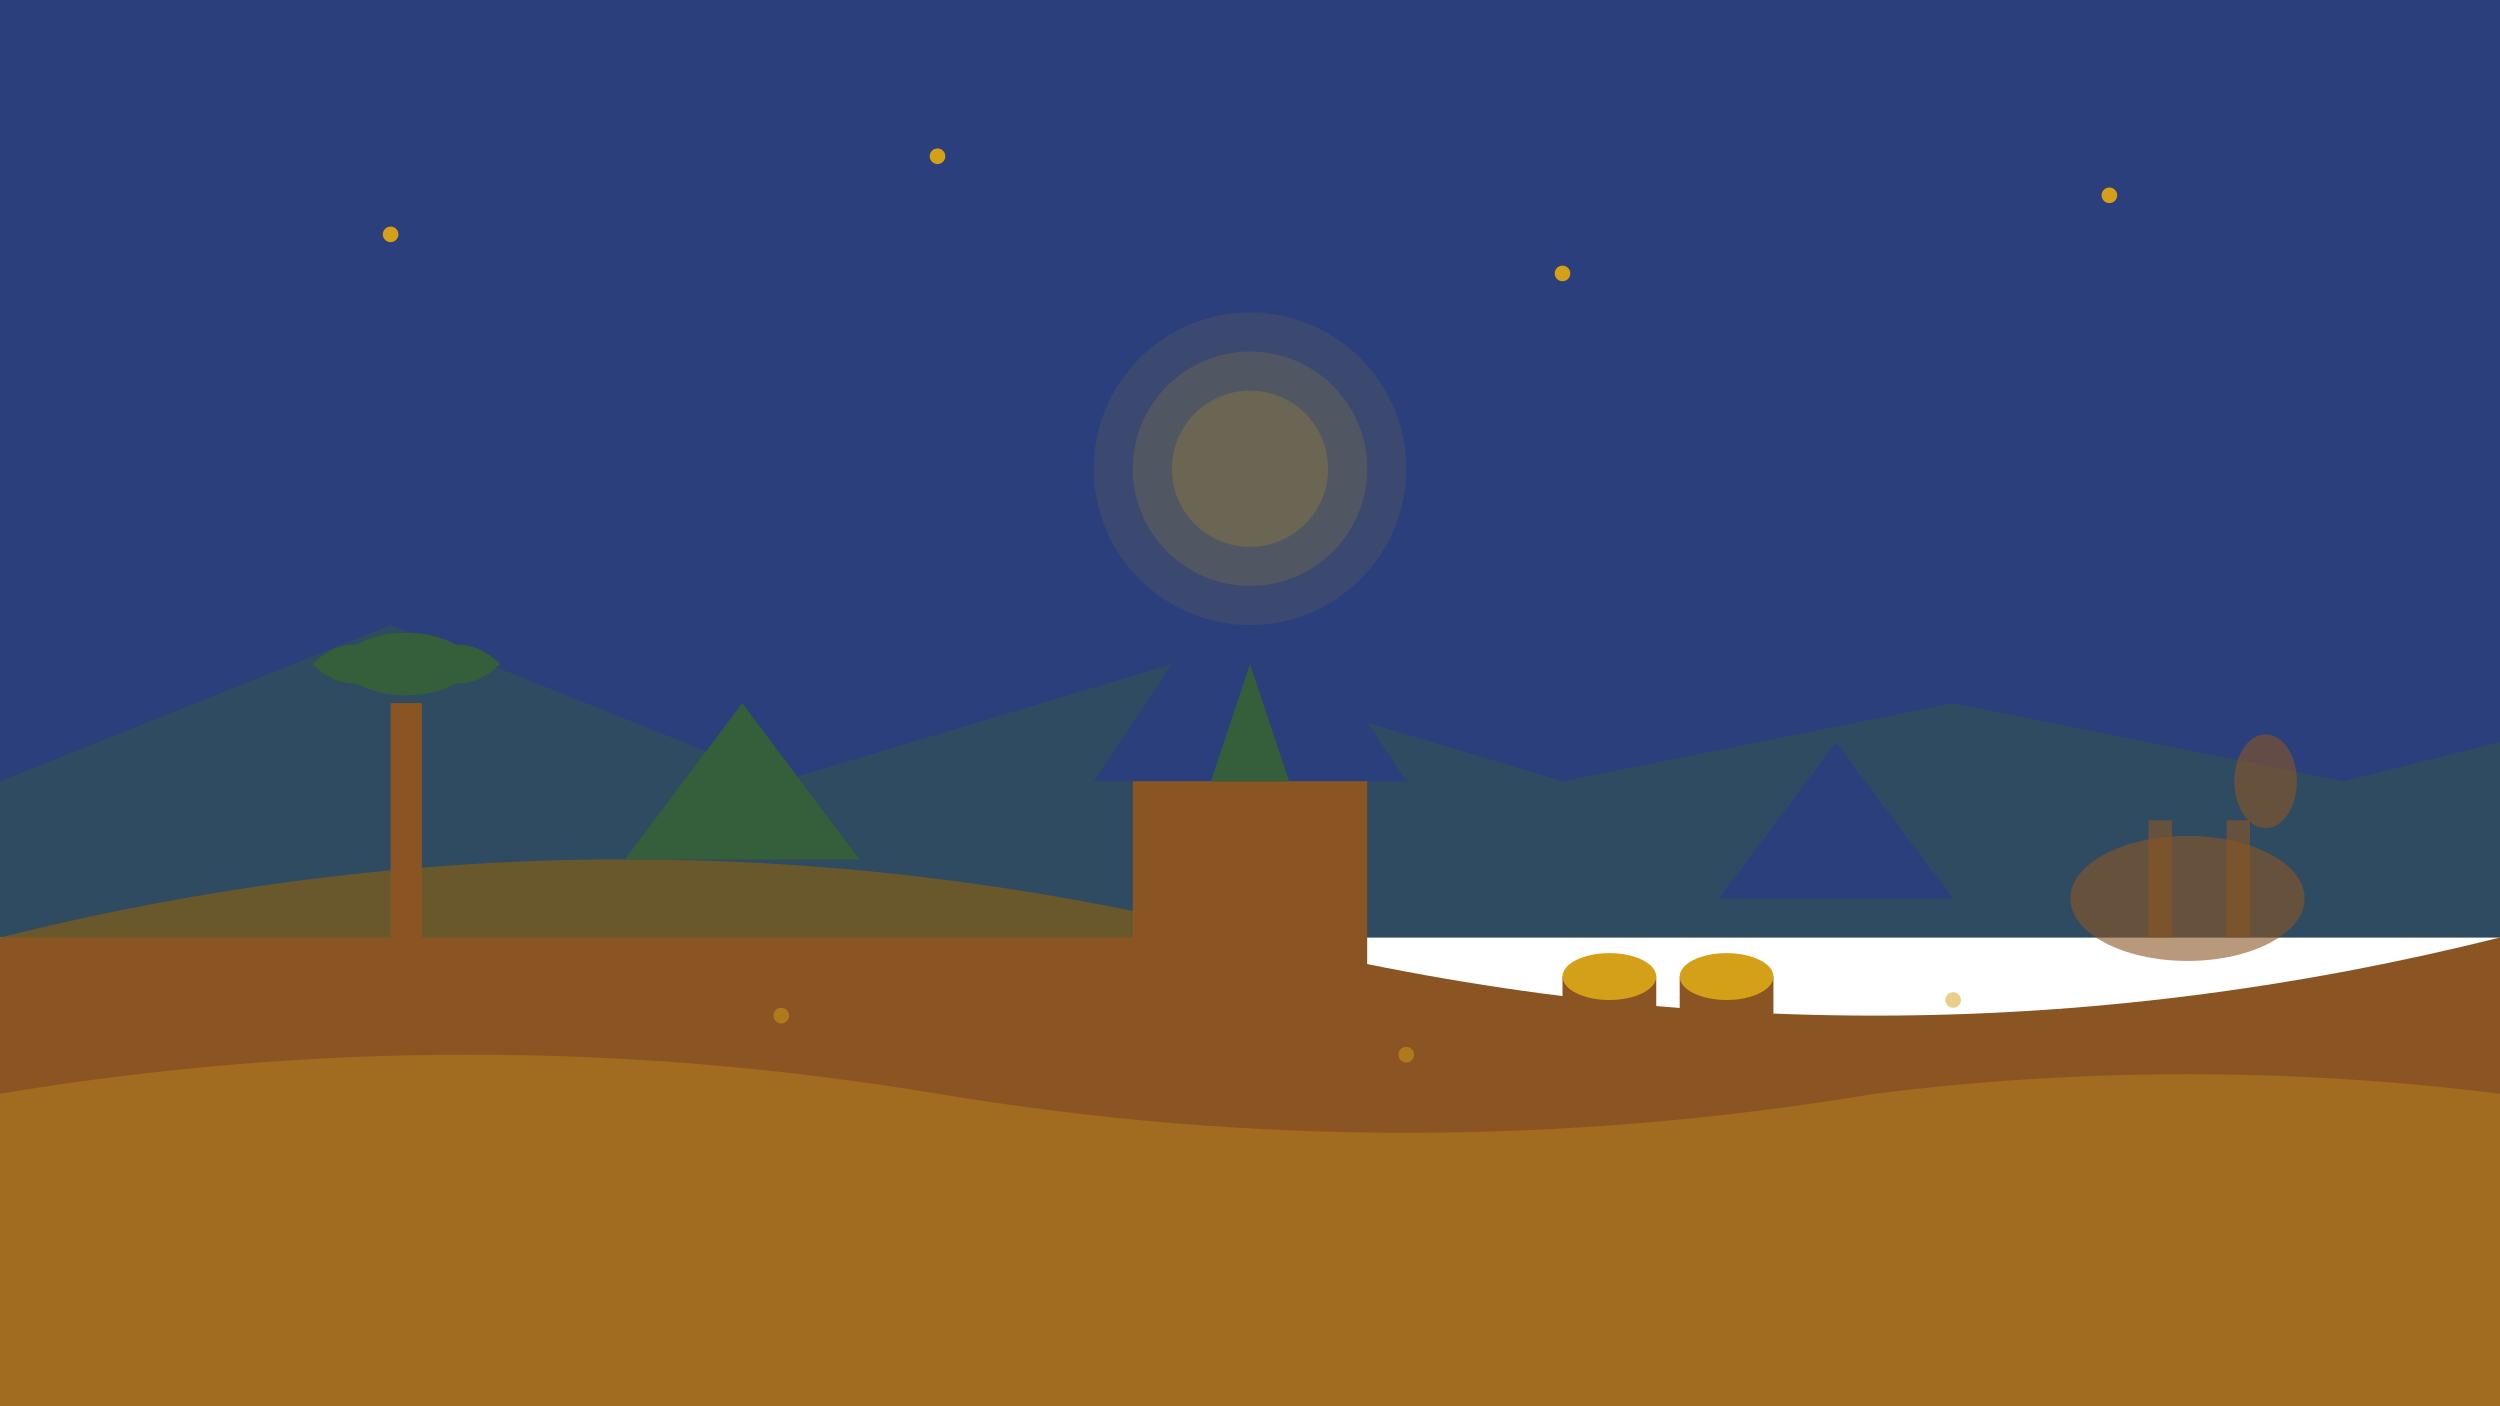 <svg width="320" height="180" viewBox="0 0 320 180" xmlns="http://www.w3.org/2000/svg">
  <!-- Welcome Screen Background - Desert Outpost 320x180 -->
  
  <!-- Sky -->
  <rect x="0" y="0" width="320" height="120" fill="#2A3F7B"/>
  
  <!-- Desert sand dunes -->
  <path d="M 0 120 Q 80 100 160 120 Q 240 140 320 120 L 320 180 L 0 180 Z" fill="#8B5523"/>
  <path d="M 0 140 Q 60 130 120 140 Q 180 150 240 140 Q 280 135 320 140 L 320 180 L 0 180 Z" fill="#D4A017" opacity="0.3"/>
  
  <!-- Distant mountains -->
  <path d="M 0 100 L 50 80 L 100 100 L 150 85 L 200 100 L 250 90 L 300 100 L 320 95 L 320 120 L 0 120 Z" fill="#355E3B" opacity="0.4"/>
  
  <!-- Main tent structure -->
  <path d="M 140 100 L 160 70 L 180 100 Z" fill="#2A3F7B"/>
  <rect x="145" y="100" width="30" height="40" fill="#8B5523"/>
  
  <!-- Tent entrance -->
  <path d="M 155 100 L 160 85 L 165 100 Z" fill="#355E3B"/>
  
  <!-- Smaller tents -->
  <path d="M 80 110 L 95 90 L 110 110 Z" fill="#355E3B"/>
  <path d="M 220 115 L 235 95 L 250 115 Z" fill="#2A3F7B"/>
  
  <!-- Oasis palm trees -->
  <rect x="50" y="90" width="4" height="30" fill="#8B5523"/>
  <ellipse cx="52" cy="85" rx="8" ry="4" fill="#355E3B"/>
  <path d="M 52 85 Q 45 80 40 85 Q 45 90 52 85" fill="#355E3B"/>
  <path d="M 52 85 Q 59 80 64 85 Q 59 90 52 85" fill="#355E3B"/>
  
  <!-- Trade goods/barrels -->
  <rect x="200" y="125" width="12" height="15" fill="#8B5523"/>
  <rect x="215" y="125" width="12" height="15" fill="#8B5523"/>
  <ellipse cx="206" cy="125" rx="6" ry="3" fill="#D4A017"/>
  <ellipse cx="221" cy="125" rx="6" ry="3" fill="#D4A017"/>
  
  <!-- Camel silhouette -->
  <ellipse cx="280" cy="115" rx="15" ry="8" fill="#8B5523" opacity="0.6"/>
  <rect x="275" y="105" width="3" height="15" fill="#8B5523" opacity="0.6"/>
  <rect x="285" y="105" width="3" height="15" fill="#8B5523" opacity="0.6"/>
  <ellipse cx="290" cy="100" rx="4" ry="6" fill="#8B5523" opacity="0.6"/>
  
  <!-- Djinn glow effect (subtle) -->
  <circle cx="160" cy="60" r="20" fill="#D4A017" opacity="0.1"/>
  <circle cx="160" cy="60" r="15" fill="#D4A017" opacity="0.15"/>
  <circle cx="160" cy="60" r="10" fill="#D4A017" opacity="0.2"/>
  
  <!-- Stars in sky -->
  <circle cx="50" cy="30" r="1" fill="#D4A017"/>
  <circle cx="120" cy="20" r="1" fill="#D4A017"/>
  <circle cx="200" cy="35" r="1" fill="#D4A017"/>
  <circle cx="270" cy="25" r="1" fill="#D4A017"/>
  
  <!-- Sand particles -->
  <circle cx="100" cy="130" r="1" fill="#D4A017" opacity="0.5"/>
  <circle cx="180" cy="135" r="1" fill="#D4A017" opacity="0.5"/>
  <circle cx="250" cy="128" r="1" fill="#D4A017" opacity="0.5"/>
</svg>
